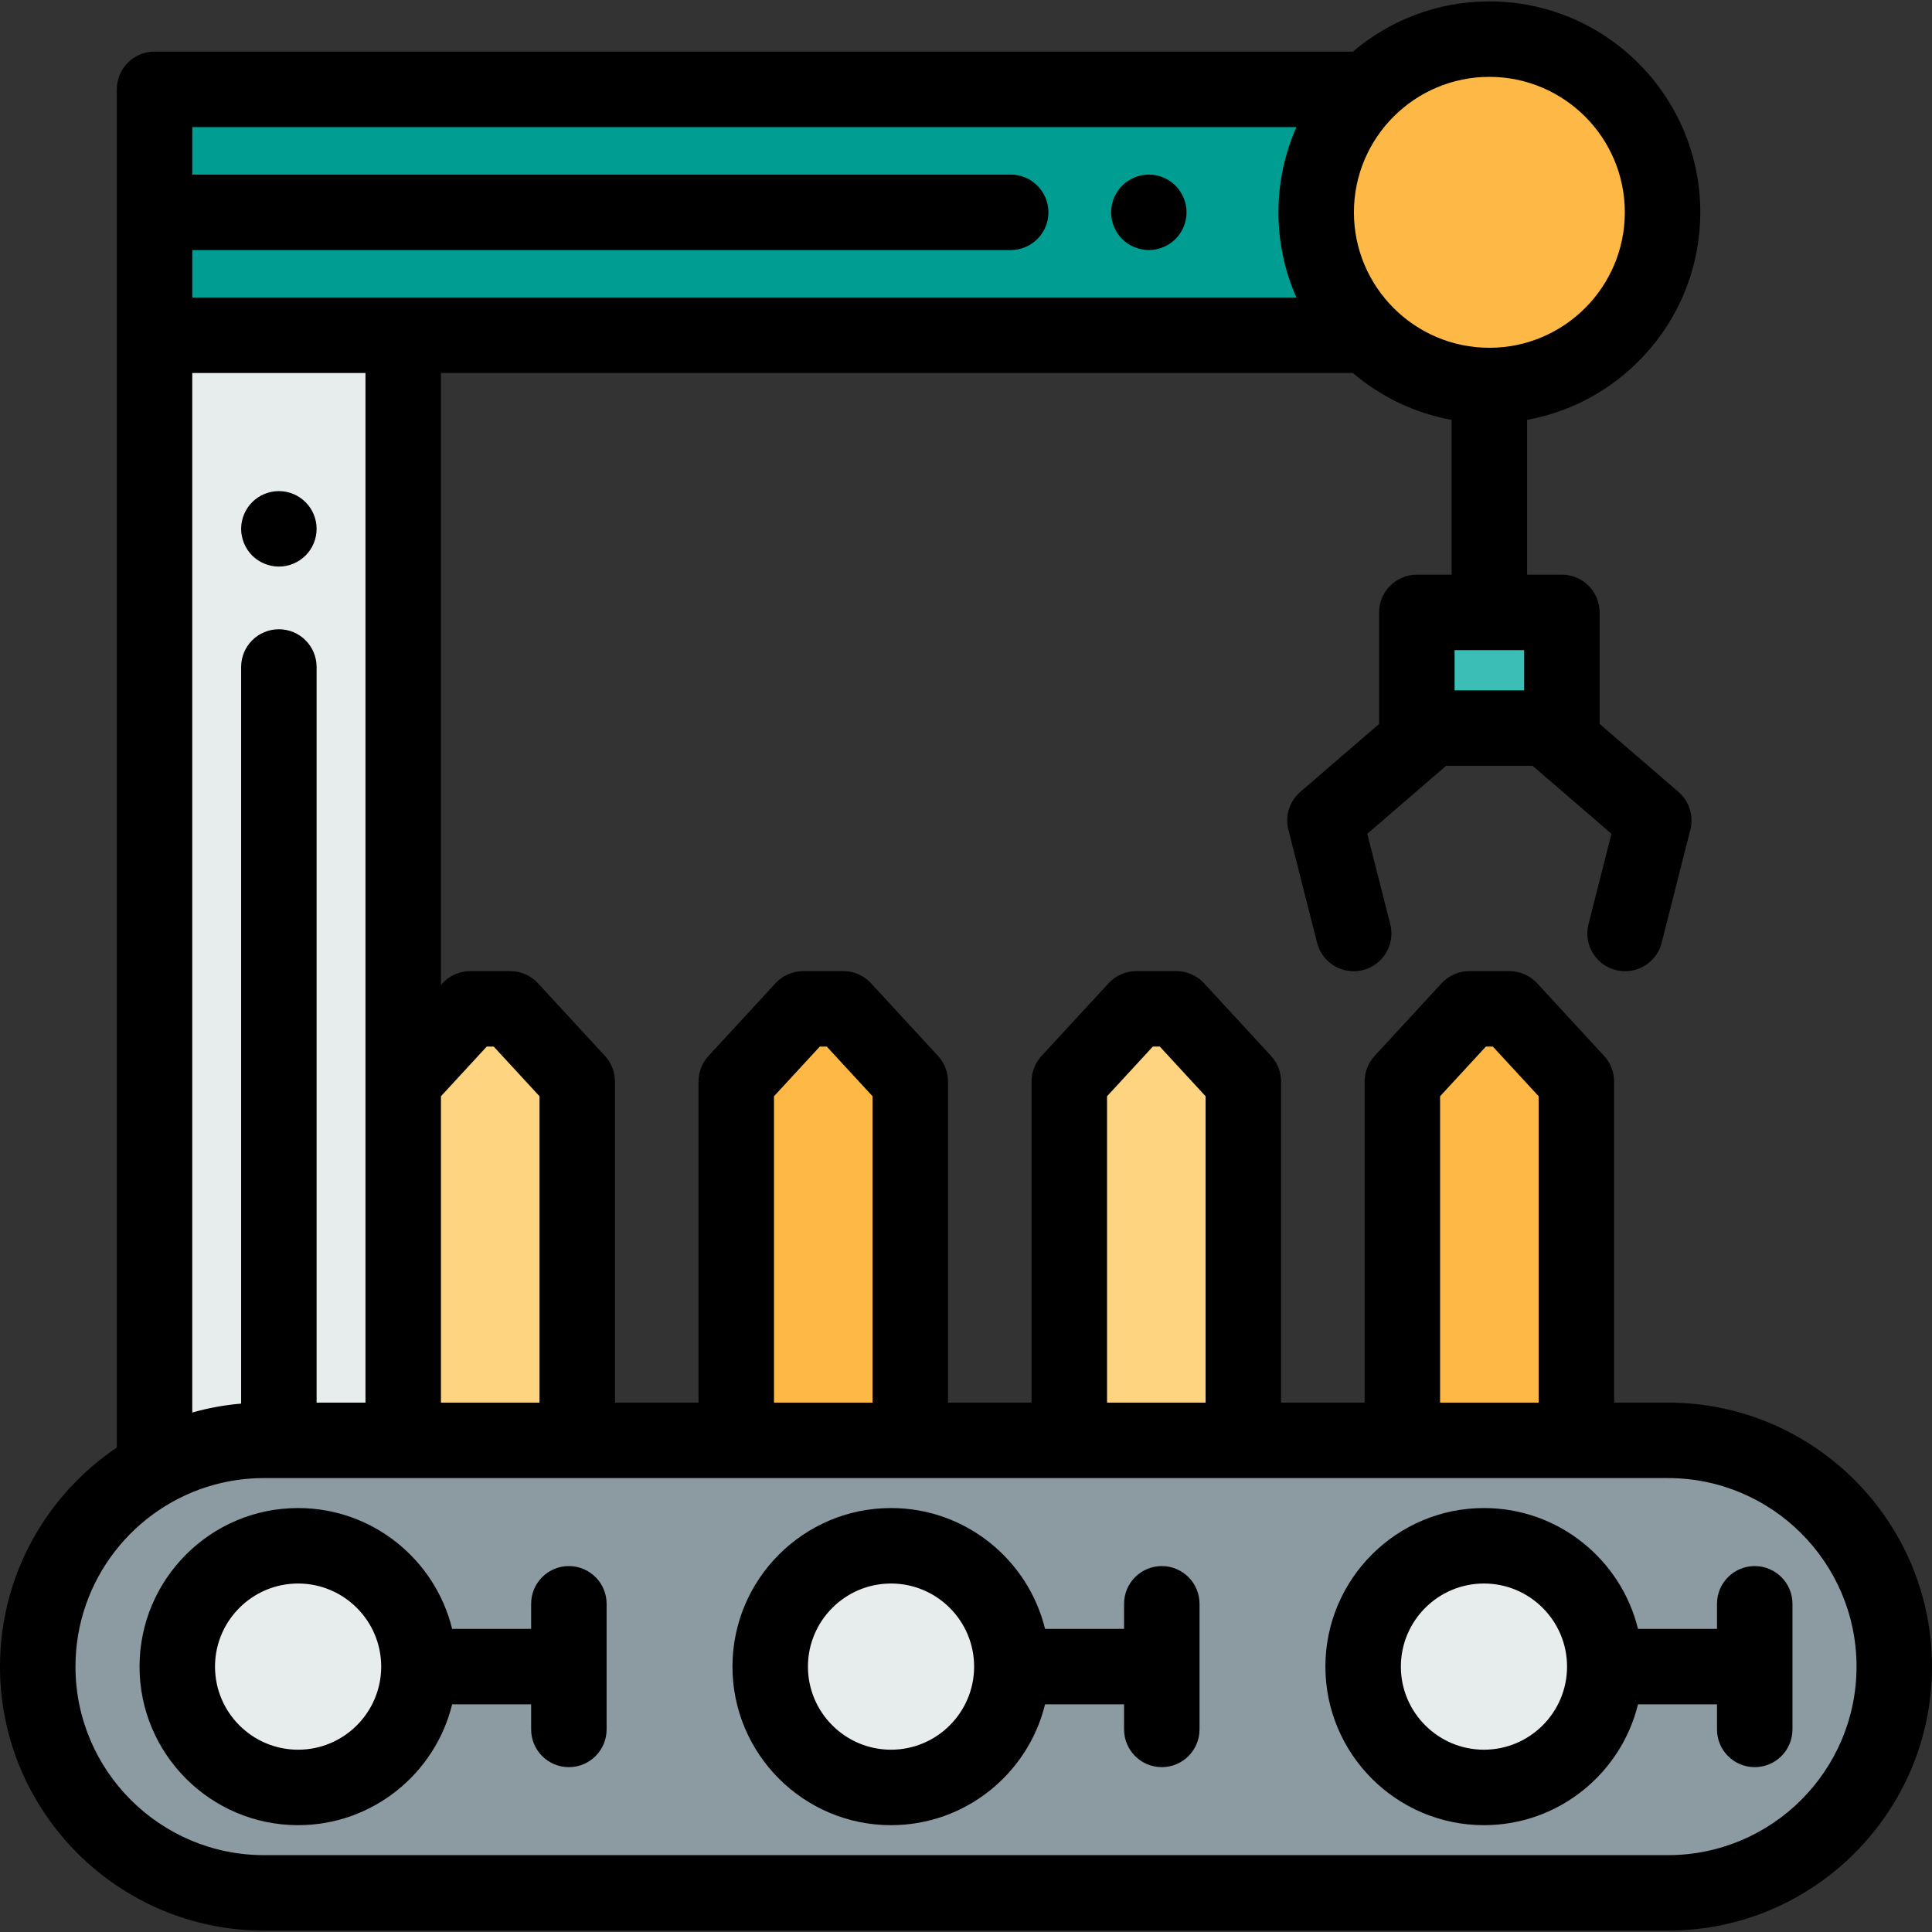 <?xml version="1.0" encoding="iso-8859-1"?>
<!-- Generator: Adobe Illustrator 19.0.0, SVG Export Plug-In . SVG Version: 6.00 Build 0)  -->
<svg version="1.1" id="Capa_1" xmlns="http://www.w3.org/2000/svg" xmlns:xlink="http://www.w3.org/1999/xlink" x="0px" y="0px"
	 viewBox="0 0 512 512" style="enable-background:new 0 0 512 512;" xml:space="preserve">
<rect x="0" y="0" width="512" height="512" fill="#333333" stroke="none"/>
<polygon style="fill:#FDB845;" points="389.389,267.357 371.638,286.611 371.638,381.707 417.758,381.707 417.758,286.611 
	400.007,267.357 "/>
<polygon style="fill:#FFD480;" points="301.128,267.357 283.377,286.611 283.377,381.707 329.496,381.707 329.496,286.611 
	311.745,267.357 "/>
<polygon style="fill:#FDB845;" points="212.867,267.357 195.116,286.611 195.116,381.707 241.235,381.707 241.235,286.611 
	223.484,267.357 "/>
<polygon style="fill:#FFD480;" points="124.605,267.357 106.854,286.611 106.854,381.707 152.974,381.707 152.974,286.611 
	135.223,267.357 "/>
<rect x="375.48" y="162.3" style="fill:#3ABEB6;" width="38.44" height="30.651"/>
<path style="fill:#8C9AA2;" d="M442.039,501.631H69.962C36.846,501.631,10,474.785,10,441.669l0,0
	c0-33.116,26.846-59.962,59.962-59.962h372.077c33.116,0,59.962,26.846,59.962,59.962l0,0
	C502.001,474.785,475.155,501.631,442.039,501.631z"/>
<g>
	<path style="fill:#E7ECED;" d="M69.962,381.707h36.892V88.85H40.953v300.328C49.55,384.417,59.439,381.707,69.962,381.707z"/>
	<circle style="fill:#E7ECED;" cx="79" cy="441.67" r="32.02"/>
	<circle style="fill:#E7ECED;" cx="236.13" cy="441.67" r="32.02"/>
	<circle style="fill:#E7ECED;" cx="393.26" cy="441.67" r="32.02"/>
</g>
<polyline style="fill:#009D93;" points="362.372,23.685 40.953,23.685 40.953,88.85 362.373,88.85 "/>
<circle style="fill:#FDB845;" cx="394.7" cy="56.27" r="45.898"/>
<path d="M73.9,150.15c-0.65,0-1.31-0.07-1.95-0.2c-0.64-0.13-1.27-0.32-1.87-0.57c-0.61-0.25-1.19-0.56-1.73-0.92
	c-0.55-0.36-1.06-0.78-1.52-1.24s-0.88-0.97-1.24-1.52c-0.36-0.54-0.67-1.12-0.92-1.73c-0.25-0.6-0.44-1.23-0.57-1.87
	c-0.13-0.64-0.2-1.3-0.2-1.95s0.07-1.31,0.2-1.96c0.13-0.63,0.32-1.26,0.57-1.87c0.25-0.6,0.56-1.18,0.92-1.72
	c0.36-0.55,0.78-1.06,1.24-1.52s0.97-0.88,1.52-1.25c0.54-0.36,1.12-0.67,1.73-0.92c0.6-0.25,1.23-0.44,1.87-0.57
	c1.29-0.26,2.62-0.26,3.91,0c0.64,0.13,1.26,0.32,1.87,0.57c0.6,0.25,1.18,0.56,1.72,0.92c0.55,0.37,1.06,0.79,1.52,1.25
	s0.88,0.97,1.25,1.52c0.36,0.54,0.67,1.12,0.92,1.72c0.25,0.61,0.44,1.24,0.57,1.87c0.13,0.65,0.19,1.31,0.19,1.96
	c0,0.65-0.06,1.31-0.19,1.95c-0.13,0.64-0.32,1.27-0.57,1.87c-0.25,0.61-0.56,1.19-0.92,1.73c-0.37,0.55-0.79,1.06-1.25,1.52
	C79.11,149.081,76.541,150.15,73.9,150.15z"/>
<path d="M304.45,66.27c-0.65,0-1.31-0.07-1.95-0.2s-1.27-0.32-1.87-0.57c-0.61-0.25-1.19-0.56-1.73-0.92
	c-0.55-0.36-1.06-0.78-1.52-1.24c-0.46-0.46-0.88-0.97-1.24-1.52c-0.36-0.54-0.67-1.13-0.92-1.73s-0.45-1.23-0.57-1.87
	c-0.13-0.64-0.2-1.3-0.2-1.95s0.07-1.31,0.2-1.96c0.12-0.63,0.32-1.26,0.57-1.87c0.25-0.6,0.56-1.18,0.92-1.72
	c0.36-0.55,0.78-1.06,1.24-1.52c0.46-0.47,0.97-0.88,1.52-1.25c0.54-0.36,1.12-0.67,1.73-0.92c0.6-0.25,1.23-0.44,1.87-0.57
	c1.29-0.26,2.61-0.26,3.9,0c0.64,0.13,1.27,0.32,1.87,0.57c0.61,0.25,1.19,0.56,1.73,0.92c0.55,0.37,1.06,0.78,1.52,1.25
	c0.46,0.46,0.88,0.97,1.24,1.52c0.36,0.54,0.67,1.12,0.92,1.72c0.25,0.61,0.45,1.24,0.57,1.87c0.13,0.65,0.2,1.31,0.2,1.96
	c0,0.65-0.07,1.31-0.2,1.95c-0.12,0.64-0.32,1.27-0.57,1.87s-0.56,1.19-0.92,1.73c-0.36,0.55-0.78,1.06-1.24,1.52
	s-0.97,0.88-1.52,1.24c-0.54,0.36-1.12,0.67-1.73,0.92c-0.6,0.25-1.23,0.44-1.87,0.57S305.1,66.27,304.45,66.27z"/>
<path d="M442.039,371.707h-14.281v-85.096c0-2.512-0.945-4.932-2.648-6.778l-17.751-19.254c-1.893-2.054-4.559-3.222-7.352-3.222
	h-10.618c-2.793,0-5.459,1.168-7.352,3.222l-17.751,19.254c-1.703,1.847-2.648,4.267-2.648,6.778v85.096h-22.142v-85.096
	c0-2.512-0.945-4.932-2.648-6.778l-17.75-19.254c-1.894-2.054-4.56-3.222-7.353-3.222h-10.618c-2.793,0-5.459,1.168-7.352,3.222
	l-17.751,19.254c-1.703,1.847-2.648,4.267-2.648,6.778v85.096h-22.142v-85.096c0-2.512-0.945-4.932-2.648-6.778l-17.75-19.254
	c-1.894-2.054-4.56-3.222-7.353-3.222h-10.618c-2.793,0-5.459,1.168-7.352,3.222l-17.751,19.254
	c-1.703,1.847-2.648,4.267-2.648,6.778v85.096h-22.142v-85.096c0-2.512-0.945-4.932-2.648-6.778l-17.751-19.254
	c-1.893-2.054-4.559-3.222-7.352-3.222h-10.618c-2.793,0-5.459,1.168-7.352,3.222l-0.398,0.432V98.85h241.67
	c7.341,6.246,16.311,10.631,26.174,12.419v41.029h-9.22c-5.523,0-10,4.477-10,10v29.553l-20.88,18.008
	c-2.87,2.476-4.094,6.361-3.161,10.035l7.61,29.955c1.15,4.527,5.218,7.54,9.685,7.54c0.815,0,1.643-0.101,2.47-0.311
	c5.352-1.359,8.589-6.801,7.23-12.154l-6.087-23.96l20.889-18.016h22.93l20.889,18.016l-6.087,23.96
	c-1.359,5.353,1.877,10.795,7.23,12.154c0.827,0.21,1.654,0.311,2.47,0.311c4.466,0,8.535-3.014,9.685-7.54l7.61-29.955
	c0.933-3.674-0.291-7.559-3.161-10.035l-20.88-18.008v-29.553c0-5.523-4.477-10-10-10h-9.22v-41.029
	c26.067-4.727,45.897-27.592,45.897-55.002c0-30.822-25.076-55.898-55.897-55.898c-13.783,0-26.418,5.015-36.174,13.316H40.954
	c-5.523,0-10,4.477-10,10v359.932C12.295,396.196,0,417.523,0,441.669c0,38.577,31.385,69.962,69.962,69.962h372.076
	c38.577,0,69.962-31.385,69.962-69.962C512.001,403.092,480.616,371.707,442.039,371.707z M403.918,182.949h-18.44v-10.651h18.44
	V182.949z M381.638,290.517l12.133-13.16h1.854l12.133,13.16v81.189h-26.12V290.517z M293.377,290.517l12.133-13.16h1.854
	l12.132,13.16v81.189h-26.119V290.517z M205.116,290.517l12.133-13.16h1.854l12.132,13.16v81.189h-26.119V290.517z M128.987,277.357
	h1.854l12.133,13.16v81.189h-26.119v-81.189L128.987,277.357z M430.596,56.268c0,19.794-16.104,35.898-35.897,35.898
	c-19.795,0-35.898-16.104-35.898-35.898s16.103-35.898,35.898-35.898C414.492,20.37,430.596,36.474,430.596,56.268z M343.567,33.685
	c-3.063,6.909-4.766,14.551-4.766,22.583s1.703,15.673,4.766,22.583H50.954V66.268H267.84c5.523,0,10-4.477,10-10s-4.477-10-10-10
	H50.954V33.685H343.567z M50.954,98.85h45.901v272.857H83.904V176.76c0-5.523-4.477-10-10-10s-10,4.477-10,10v195.207
	c-4.447,0.383-8.777,1.184-12.95,2.364V98.85z M442.039,491.631H69.962C42.413,491.631,20,469.218,20,441.669
	c0-22.993,15.612-42.407,36.792-48.201c0.085-0.023,0.17-0.046,0.255-0.069c0.033-0.009,0.065-0.017,0.098-0.026
	c3.398-0.898,6.895-1.441,10.425-1.61c0.057-0.003,0.115-0.005,0.172-0.008c0.153-0.007,0.306-0.013,0.459-0.018
	c0.114-0.004,0.228-0.008,0.342-0.011c0.065-0.002,0.129-0.004,0.194-0.005c0.173-0.004,0.346-0.008,0.52-0.01
	c0.047-0.001,0.094-0.001,0.141-0.002c0.188-0.002,0.376-0.004,0.565-0.004h372.076c27.549,0,49.962,22.413,49.962,49.962
	C492.001,469.218,469.588,491.631,442.039,491.631z"/>
<path d="M150.757,415.027c-5.523,0-10,4.477-10,10v6.642H119.82c-4.498-18.359-21.093-32.021-40.819-32.021
	c-23.171,0-42.021,18.85-42.021,42.021s18.851,42.021,42.021,42.021c19.726,0,36.32-13.662,40.819-32.021h20.938v6.642
	c0,5.523,4.477,10,10,10s10-4.477,10-10v-33.283C160.757,419.504,156.28,415.027,150.757,415.027z M79.001,463.69
	c-12.143,0-22.021-9.879-22.021-22.021c0-12.143,9.879-22.021,22.021-22.021s22.021,9.878,22.021,22.021
	C101.022,453.811,91.144,463.69,79.001,463.69z"/>
<path d="M307.889,415.027c-5.523,0-10,4.477-10,10v6.642h-20.938c-4.498-18.359-21.093-32.021-40.819-32.021
	c-23.17,0-42.021,18.85-42.021,42.021s18.851,42.021,42.021,42.021c19.726,0,36.321-13.662,40.819-32.021h20.938v6.642
	c0,5.523,4.477,10,10,10s10-4.477,10-10v-33.283C317.889,419.504,313.412,415.027,307.889,415.027z M236.133,463.69
	c-12.143,0-22.021-9.879-22.021-22.021c0-12.143,9.878-22.021,22.021-22.021c12.143,0,22.021,9.878,22.021,22.021
	C258.154,453.811,248.275,463.69,236.133,463.69z"/>
<path d="M465.022,415.027c-5.523,0-10,4.477-10,10v6.642h-20.938c-4.498-18.359-21.093-32.021-40.819-32.021
	c-23.171,0-42.021,18.85-42.021,42.021s18.851,42.021,42.021,42.021c19.726,0,36.321-13.662,40.819-32.021h20.938v6.642
	c0,5.523,4.477,10,10,10s10-4.477,10-10v-33.283C475.022,419.504,470.544,415.027,465.022,415.027z M393.265,463.69
	c-12.142,0-22.021-9.879-22.021-22.021c0-12.143,9.879-22.021,22.021-22.021c12.143,0,22.021,9.878,22.021,22.021
	C415.286,453.811,405.408,463.69,393.265,463.69z"/>
<g>
</g>
<g>
</g>
<g>
</g>
<g>
</g>
<g>
</g>
<g>
</g>
<g>
</g>
<g>
</g>
<g>
</g>
<g>
</g>
<g>
</g>
<g>
</g>
<g>
</g>
<g>
</g>
<g>
</g>
</svg>
